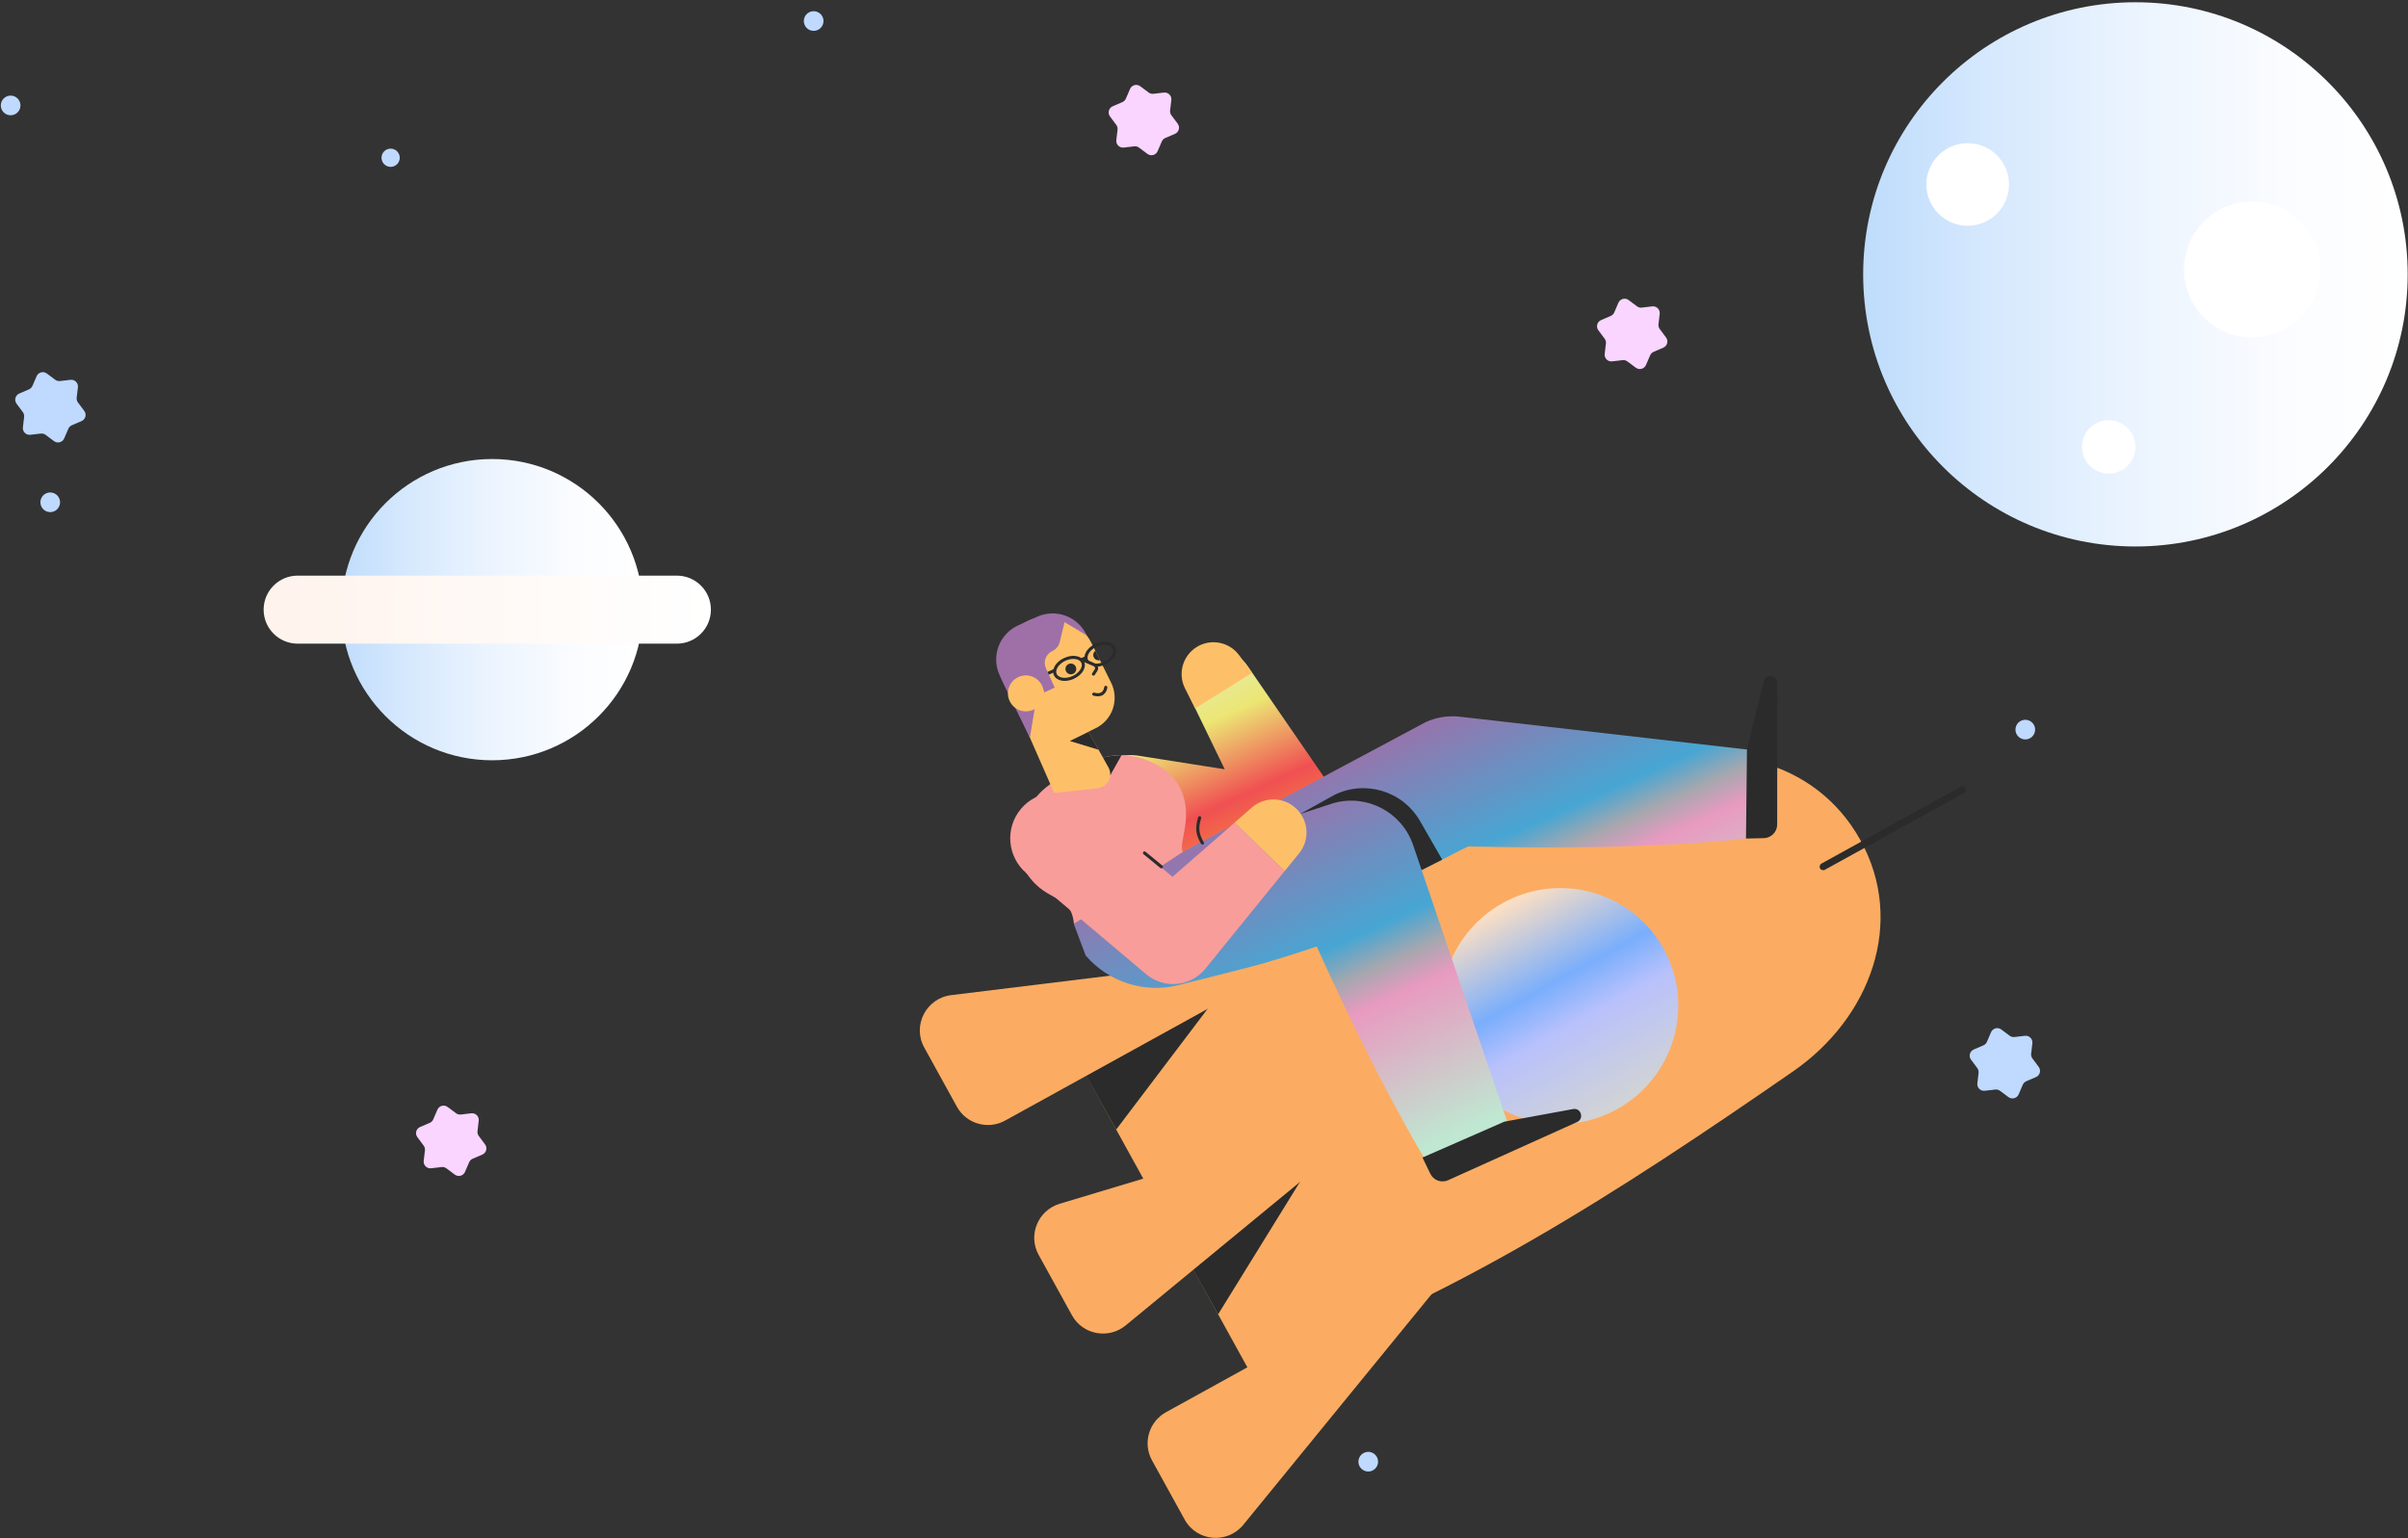 <svg xmlns="http://www.w3.org/2000/svg" xmlns:xlink="http://www.w3.org/1999/xlink" width="831px" height="531px" viewBox="0 0 831 531"><rect x="0" y="0" width="831" height="531" fill="#333333" stroke="none"/><title>download</title><desc>Created with Sketch.</desc><defs><linearGradient x1="-0.001%" y1="50%" x2="100.001%" y2="50%" id="linearGradient-1"><stop stop-color="#FFE0C2" offset="0%"></stop><stop stop-color="#7AAEFC" offset="40.1%"></stop><stop stop-color="#B8C1FC" offset="59.1%"></stop><stop stop-color="#D2D4D4" offset="100%"></stop></linearGradient><linearGradient x1="50.014%" y1="119.968%" x2="50.014%" y2="-4.092%" id="linearGradient-2"><stop stop-color="#F89D9A" offset="0%"></stop><stop stop-color="#F5943B" offset="26.3%"></stop><stop stop-color="#F05052" offset="49.9%"></stop><stop stop-color="#ECE674" offset="75.8%"></stop><stop stop-color="#E1EEC3" offset="100%"></stop></linearGradient><linearGradient x1="49.999%" y1="-0.536%" x2="49.999%" y2="144.298%" id="linearGradient-3"><stop stop-color="#9774AC" offset="0%"></stop><stop stop-color="#47A6D3" offset="40.1%"></stop><stop stop-color="#A7A7AE" offset="50.1%"></stop><stop stop-color="#E89AC0" offset="59.1%"></stop><stop stop-color="#BFE7D1" offset="100%"></stop></linearGradient><linearGradient x1="50.001%" y1="-471.454%" x2="50.001%" y2="-688.334%" id="linearGradient-4"><stop stop-color="#F89D9A" offset="0%"></stop><stop stop-color="#F5943B" offset="26.3%"></stop><stop stop-color="#F05052" offset="49.9%"></stop><stop stop-color="#ECE674" offset="75.8%"></stop><stop stop-color="#E1EEC3" offset="100%"></stop></linearGradient><linearGradient x1="49.997%" y1="0.135%" x2="49.997%" y2="93.372%" id="linearGradient-5"><stop stop-color="#9774AC" offset="0%"></stop><stop stop-color="#47A6D3" offset="40.1%"></stop><stop stop-color="#A7A7AE" offset="50.1%"></stop><stop stop-color="#E89AC0" offset="59.1%"></stop><stop stop-color="#BFE7D1" offset="100%"></stop></linearGradient><linearGradient x1="49.995%" y1="-291.26%" x2="49.995%" y2="-423.382%" id="linearGradient-6"><stop stop-color="#F89D9A" offset="0%"></stop><stop stop-color="#F5943B" offset="26.3%"></stop><stop stop-color="#F05052" offset="49.9%"></stop><stop stop-color="#ECE674" offset="75.8%"></stop><stop stop-color="#E1EEC3" offset="100%"></stop></linearGradient><linearGradient x1="1.786%" y1="50%" x2="100%" y2="50%" id="linearGradient-7"><stop stop-color="#C0DDFC" offset="0%"></stop><stop stop-color="#D3E7FD" offset="18.6%"></stop><stop stop-color="#EBF4FE" offset="48.8%"></stop><stop stop-color="#FAFCFF" offset="76.6%"></stop><stop stop-color="#FFFFFF" offset="99.6%"></stop></linearGradient><linearGradient x1="0.001%" y1="50%" x2="100%" y2="50%" id="linearGradient-8"><stop stop-color="#C0DDFC" offset="0%"></stop><stop stop-color="#D3E7FD" offset="18.6%"></stop><stop stop-color="#EBF4FE" offset="48.8%"></stop><stop stop-color="#FAFCFF" offset="76.6%"></stop><stop stop-color="#FFFFFF" offset="99.6%"></stop></linearGradient><linearGradient x1="0%" y1="49.998%" x2="100.001%" y2="49.998%" id="linearGradient-9"><stop stop-color="#FFF3EC" offset="0%"></stop><stop stop-color="#FFFFFF" offset="99.6%"></stop></linearGradient></defs><g id="Page-1" stroke="none" stroke-width="1" fill="none" fill-rule="evenodd"><g id="download" transform="translate(-1, 0)" fill-rule="nonzero"><g id="Group" transform="translate(522.734, 356.454) rotate(61.119) translate(-522.734, -356.454) translate(416.734, 175.954)"><g transform="translate(0.274, 0.634)"><path d="M105.685,42.423 C73.323,42.423 50.007,68.931 47.089,101.336 C40.588,173.571 33.89,244.093 47.089,315.557 L164.281,315.557 C176.84,243.901 171.625,173.579 164.281,101.336 C160.993,68.968 138.047,42.423 105.685,42.423 Z" id="Shape" fill="#FBAC62"></path><ellipse id="Oval" fill="url(#linearGradient-1)" cx="105.685" cy="160.897" rx="40.673" ry="40.893"></ellipse><path d="M198.348,359.885 L174.973,359.885 C168.232,359.885 162.765,354.389 162.765,347.611 L162.765,226.316 L209.666,343.013 C212.909,351.082 207.003,359.885 198.348,359.885 Z" id="Shape" fill="#FBAC62"></path><polygon id="Shape" fill="#2B2B2B" points="41.366 253.372 69.038 315.557 36.908 315.687"></polygon><polygon id="Shape" fill="#2B2B2B" points="114.191 266.453 141.863 315.557 109.733 315.687"></polygon><path d="M12.227,359.885 L35.602,359.885 C42.343,359.885 47.809,354.389 47.809,347.611 L47.809,226.316 L0.908,343.013 C-2.334,351.082 3.572,359.885 12.227,359.885 Z" id="Shape" fill="#FBAC62"></path><path d="M93.976,359.885 L117.815,359.885 C125.459,359.885 131.223,352.901 129.812,345.345 L107.585,226.316 L82.044,345.017 C80.399,352.663 86.192,359.885 93.976,359.885 Z" id="Shape" fill="#FBAC62"></path><g transform="translate(104.985, 0)" fill="#2B2B2B" id="Shape"><path d="M2.442,59.323 C1.768,59.323 1.221,58.773 1.221,58.096 L1.221,3.272 C1.221,2.595 1.768,2.045 2.442,2.045 C3.115,2.045 3.662,2.595 3.662,3.272 L3.662,58.096 C3.662,58.773 3.115,59.323 2.442,59.323 Z"></path></g></g></g><g id="Group" transform="translate(490.424, 282.508) rotate(-24.376) translate(-490.424, -282.508) translate(357.924, 164.008)"><g id="man_sit" transform="translate(132.469, 118.699) scale(-1, 1) translate(-132.469, -118.699) translate(0.018, 0.8)"><g id="Layer_2hq7XG62R9nrfvFkVcGzod"><g id="Layer_1-2hq7XG62R9nrfvFkVcGzod"><path d="M228.818,84.327 L178.38,117.504 L177.39,118.142 C172.313,121.477 165.743,121.468 160.676,118.118 C155.609,114.769 153.015,108.721 154.077,102.732 L164.368,45.264 C165.417,39.4 170.797,35.336 176.712,35.94 C182.626,36.543 187.079,41.61 186.927,47.565 L185.415,105.937 L161.141,91.17 L211.579,57.992 C218.836,53.222 228.579,55.251 233.34,62.523 C238.1,69.795 236.076,79.557 228.818,84.327 Z" id="Shape" fill="url(#linearGradient-2)"></path><path d="M211.201,94.665 L116.343,88.461 C112.28,88.453 108.291,89.55 104.802,91.636 L16.804,144.299 L32.503,170.572 L34.072,170.077 L35.613,169.552 L38.724,168.504 C40.788,167.776 42.824,167.018 44.887,166.292 C46.922,165.564 48.956,164.777 50.992,164.02 C53.027,163.262 55.032,162.476 57.068,161.689 C65.12,158.543 73.115,155.223 81.022,151.815 C84.946,150.096 88.929,148.379 92.825,146.601 L98.698,143.951 L104.542,141.242 C108.437,139.465 112.304,137.572 116.171,135.737 L119.078,134.339 L120.746,133.512 L123.526,133.67 L130.706,134.048 C133.09,134.166 135.503,134.281 137.886,134.369 L145.067,134.66 C147.451,134.747 149.864,134.806 152.248,134.893 C154.631,134.951 157.044,135.068 159.428,135.097 L166.609,135.242 C168.992,135.301 171.405,135.301 173.789,135.33 C183.383,135.417 192.947,135.359 202.54,135.097 L209.721,134.864 C212.104,134.745 214.517,134.689 216.901,134.543 L220.506,134.339 L224.111,134.106 L227.716,133.844 L229.518,133.699 L231.32,133.524 L211.201,94.665 Z" id="Shape" fill="url(#linearGradient-3)"></path><path d="M155.497,98.348 C143.592,97.906 133.396,106.816 132.215,118.693 L130.732,134.047 C133.107,134.163 135.511,134.279 137.886,134.366 L145.066,134.657 C147.45,134.745 149.863,134.803 152.247,134.89 C154.631,134.949 157.043,135.065 159.427,135.094 L166.608,135.24 C168.992,135.298 171.405,135.298 173.788,135.327 C183.382,135.415 192.946,135.357 202.539,135.094 L209.72,134.861 C212.104,134.743 214.517,134.687 216.9,134.541 L220.505,134.337 L224.11,134.104 L227.715,133.842 L229.517,133.696 L231.319,133.521 L216.706,105.3 L210.186,102.896 L155.497,98.348 Z" id="Shape" fill="#2B2B2B"></path><path d="M210.038,101.131 C210.781,99.065 211.174,96.889 211.201,94.693 C211.288,90.994 202.45,85.169 202.916,73.955 C203.294,65.333 212.829,52.808 227.829,53.332 L239.892,54.148 C253.061,54.614 263.265,66.381 263.613,75.555 L263.672,75.555 C263.672,75.817 263.643,76.079 263.643,76.312 L263.643,76.545 L263.613,76.545 C262.51,91.808 251.898,90.876 255.648,101.799 L210.038,101.131 Z" id="Shape" fill="url(#linearGradient-4)"></path><path d="M255.708,101.801 L211.259,94.694 L156.722,100.811 C144.955,102.679 136.667,113.395 137.797,125.278 L148.175,231.245 L178.555,228.243 L178.758,226.554 L178.932,224.864 L179.31,221.486 C179.514,219.214 179.746,216.971 179.921,214.728 C180.298,210.213 180.619,205.728 180.909,201.242 C181.491,192.27 181.869,183.328 182.131,174.386 C182.249,169.93 182.393,165.444 182.422,160.987 L182.509,154.288 L182.538,147.588 C182.547,146.219 182.546,144.848 182.542,143.478 L183.12,143.423 C184.719,143.278 186.347,143.074 187.974,142.899 C189.602,142.724 191.201,142.549 192.829,142.346 L197.684,141.734 C199.312,141.53 200.911,141.297 202.539,141.063 C205.998,140.539 219.603,138.092 231.523,135.936 C243.413,133.752 253.062,125.043 256.465,113.421 L255.708,101.801 Z" id="Shape" fill="url(#linearGradient-5)"></path><path d="M220.881,43.371 L231.899,43.75 C234.634,43.853 237.298,42.86 239.3,40.991 C241.303,39.121 242.479,36.529 242.568,33.788 L243.15,17.156 C243.307,12.768 241.716,8.496 238.728,5.284 C235.74,2.071 231.599,0.181 227.219,0.029 C222.839,-0.128 218.576,1.466 215.369,4.46 C212.163,7.454 210.276,11.602 210.125,15.991 L209.602,31.254 C209.489,34.361 210.615,37.385 212.731,39.659 C214.848,41.932 217.78,43.268 220.881,43.371 Z" id="SVGIDhq7XG62R9nrfvFkVcGzod" fill="#FDC068"></path><path d="M211.434,20.768 C211.429,21.672 210.781,22.444 209.893,22.603 L210.009,18.962 C210.841,19.166 211.428,19.91 211.434,20.768 Z" id="Shape" fill="#2B2B2B"></path><path d="M223.091,60.265 L216.665,55.546 C216.665,55.546 221.869,53.245 225.793,53.335 L223.091,60.265 Z" id="Shape" fill="#2B2B2B"></path><path d="M228.876,62.537 L243.208,57.818 L242.83,26.302 L225.271,25.691 L222.509,57.44 C222.349,59.08 223.027,60.691 224.312,61.72 C225.597,62.749 227.315,63.056 228.876,62.537 Z" id="Shape" fill="#FDC068"></path><path d="M208.934,24.73 C205.707,24.73 203.207,22.982 203.207,20.768 C203.207,18.554 205.736,16.807 208.934,16.807 C212.16,16.807 214.66,18.554 214.66,20.768 C214.66,22.982 212.158,24.73 208.934,24.73 Z M208.934,17.857 C206.404,17.857 204.253,19.197 204.253,20.77 C204.253,22.343 206.404,23.683 208.934,23.683 C211.463,23.683 213.614,22.343 213.614,20.77 C213.614,19.197 211.462,17.855 208.934,17.855 L208.934,17.857 Z" id="Shape" fill="#2B2B2B"></path><path d="M220.794,24.73 C217.567,24.73 215.067,22.982 215.067,20.768 C215.067,18.554 217.598,16.807 220.794,16.807 C224.021,16.807 226.521,18.554 226.521,20.768 C226.521,22.982 224.021,24.73 220.794,24.73 Z M220.794,17.857 C218.265,17.857 216.114,19.197 216.114,20.77 C216.114,22.343 218.265,23.683 220.794,23.683 C223.323,23.683 225.475,22.343 225.475,20.77 C225.475,19.197 223.323,17.855 220.794,17.855 L220.794,17.857 Z" id="Shape" fill="#2B2B2B"></path><path d="M214.748,20.564 L212.304,23.273 C212.065,23.529 211.945,23.874 211.973,24.223 C212.001,24.572 212.173,24.893 212.449,25.108 L213.932,26.068" id="Shape" fill="#FDC068"></path><path d="M213.932,26.593 C213.829,26.592 213.729,26.562 213.641,26.506 L212.131,25.515 C211.735,25.216 211.49,24.758 211.461,24.263 C211.423,23.762 211.591,23.267 211.926,22.894 L214.368,20.185 C214.498,20.044 214.693,19.983 214.88,20.026 C215.067,20.068 215.216,20.207 215.273,20.39 C215.33,20.574 215.284,20.773 215.154,20.914 L212.713,23.622 C212.574,23.772 212.501,23.971 212.509,24.175 C212.543,24.364 212.634,24.537 212.771,24.671 L214.224,25.603 C214.346,25.675 214.431,25.796 214.459,25.935 C214.486,26.073 214.454,26.218 214.37,26.331 C214.286,26.495 214.116,26.597 213.932,26.593 Z" id="Shape" fill="#2B2B2B"></path><path d="M214.282,33.992 C214.097,33.987 213.913,33.968 213.731,33.934 C212.771,33.697 211.952,33.075 211.463,32.215 C211.397,32.088 211.385,31.939 211.428,31.803 C211.472,31.666 211.568,31.553 211.695,31.487 C211.953,31.354 212.271,31.443 212.422,31.691 C212.754,32.281 213.31,32.712 213.963,32.885 C214.661,33.031 215.475,32.71 216.347,31.982 C216.572,31.794 216.907,31.822 217.097,32.045 C217.288,32.268 217.265,32.603 217.045,32.798 C216.085,33.584 215.154,33.992 214.282,33.992 Z" id="Shape" fill="#2B2B2B"></path><polygon id="Shape" fill="#2B2B2B" points="223.701 43.488 230.882 43.721 223.091 50.566"></polygon><ellipse id="Oval" fill="#2B2B2B" cx="220.3" cy="21.205" rx="1.861" ry="1.864"></ellipse><path d="M215.59,20.331 L214.312,20.331 C214.121,20.336 213.943,20.238 213.846,20.073 C213.75,19.909 213.75,19.705 213.846,19.54 C213.943,19.376 214.121,19.277 214.312,19.283 L215.59,19.283 C215.781,19.277 215.959,19.376 216.056,19.54 C216.152,19.705 216.152,19.909 216.056,20.073 C215.959,20.238 215.781,20.336 215.59,20.331 Z" id="Shape" fill="#2B2B2B"></path><path d="M234.167,19.867 L225.794,19.867 C225.511,19.859 225.285,19.627 225.285,19.343 C225.285,19.059 225.511,18.826 225.794,18.818 L234.167,18.818 C234.357,18.813 234.535,18.912 234.632,19.076 C234.729,19.241 234.729,19.445 234.632,19.609 C234.535,19.774 234.357,19.872 234.167,19.867 Z" id="Shape" fill="#2B2B2B"></path><path d="M0.234,126.211 L20.438,170.718 C21.5,173.046 24.219,174.105 26.572,173.106 L32.241,170.688 L19.188,142.697 L4.248,123.764 C2.531,121.55 -0.929,123.647 0.234,126.211 Z" id="Shape" fill="#2B2B2B"></path><path d="M125.733,235.759 L174.543,235.671 C177.094,235.673 179.176,233.626 179.223,231.07 L179.369,224.895 L148.524,225.274 L125.151,231.098 C122.419,231.74 122.912,235.759 125.733,235.759 Z" id="Shape" fill="#2B2B2B"></path><path d="M230.649,0 L223.44,0 C216.313,0.004 210.537,5.792 210.532,12.933 L215.618,5.592 L219.978,11.185 C220.823,12.291 222.136,12.938 223.526,12.933 C224.722,12.928 225.871,13.403 226.717,14.25 C227.563,15.098 228.037,16.249 228.033,17.447 L228.033,24.788 L231.987,24.788 L231.987,23.594 C231.986,23.188 232.25,22.828 232.637,22.708 C233.024,22.588 233.444,22.734 233.673,23.069 L242.976,36.992 L243.587,16.138 L243.587,12.933 C243.569,5.786 237.782,0.002 230.649,0 Z" id="Shape" fill="#9F70A7"></path><ellipse id="Oval" fill="#FDC068" cx="237.917" cy="22.487" rx="6.192" ry="6.204"></ellipse><path d="M190.735,92.858 L217.974,101.043 L234.922,65.535 C238.664,57.668 248.063,54.331 255.914,58.08 C263.765,61.83 267.096,71.246 263.354,79.113 L240.679,126.735 L240.127,127.9 C236.698,135.098 228.095,138.149 220.91,134.716 L220.677,134.597 L181.897,115.198" id="Shape" fill="url(#linearGradient-6)"></path><path d="M181.869,115.2 L174.804,111.676 C169.526,109.031 167.142,102.782 169.314,97.284 C171.486,91.787 177.493,88.866 183.148,90.558 L190.735,92.83 L181.869,115.2 Z" id="Shape" fill="#FDC068"></path><path d="M163.827,48.249 L165.465,40.784 C166.695,35.199 171.985,31.485 177.644,32.234 C183.304,32.982 187.45,37.945 187.191,43.659 L186.849,51.321 L163.827,48.249 Z" id="Shape" fill="#FDC068"></path><path d="M203.73,95.219 L203.671,95.219 C203.532,95.204 203.405,95.134 203.318,95.024 C203.231,94.915 203.191,94.775 203.207,94.636 C203.497,91.607 203.177,89.539 200.619,86.684 C200.423,86.466 200.438,86.131 200.653,85.932 C200.868,85.733 201.202,85.743 201.404,85.956 C204.224,89.073 204.602,91.461 204.282,94.724 C204.238,95 204.008,95.206 203.73,95.219 Z" id="Shape" fill="#2B2B2B"></path><path d="M220.009,96.85 C219.929,96.848 219.849,96.828 219.777,96.791 C219.649,96.726 219.553,96.612 219.509,96.476 C219.466,96.339 219.478,96.191 219.544,96.063 L222.887,89.306 C222.973,89.129 223.147,89.012 223.343,89.001 C223.539,88.99 223.725,89.087 223.83,89.253 C223.934,89.419 223.941,89.629 223.847,89.801 L220.504,96.558 C220.408,96.742 220.216,96.855 220.009,96.85 Z" id="Shape" fill="#2B2B2B"></path></g></g></g></g><g id="Group" transform="translate(0.883, 0.12)"><ellipse id="Oval" fill="#BFD9FF" cx="17.449" cy="173.246" rx="3.395" ry="3.394"></ellipse><ellipse id="Oval" fill="#BFD9FF" cx="472.3" cy="504.383" rx="3.395" ry="3.394"></ellipse><ellipse id="Oval" fill="#BFD9FF" cx="699.043" cy="251.706" rx="3.395" ry="3.394"></ellipse><ellipse id="Oval" fill="#BFD9FF" cx="280.913" cy="7.14" rx="3.395" ry="3.394"></ellipse><ellipse id="Oval" fill="#BFD9FF" cx="3.788" cy="36.273" rx="3.395" ry="3.394"></ellipse><ellipse id="Oval" fill="#BFD9FF" cx="134.926" cy="54.328" rx="3.147" ry="3.145"></ellipse><g transform="translate(643.006, 0.544)" id="Oval"><ellipse fill="url(#linearGradient-7)" cx="94.046" cy="94.035" rx="93.958" ry="93.919"></ellipse><ellipse fill="#FFFFFF" cx="134.314" cy="92.358" rx="23.489" ry="23.48"></ellipse><ellipse fill="#FFFFFF" cx="36.162" cy="63.008" rx="14.261" ry="14.255"></ellipse><ellipse fill="#FFFFFF" cx="84.819" cy="153.572" rx="9.228" ry="9.225"></ellipse></g><path d="M27.006,133.546 L26.581,137.144 C26.511,137.733 26.67,138.327 27.025,138.802 L29.193,141.706 C30.09,142.907 29.628,144.63 28.25,145.222 L24.919,146.653 C24.374,146.888 23.94,147.321 23.705,147.867 L22.273,151.196 C21.681,152.572 19.957,153.034 18.756,152.138 L15.851,149.971 C15.376,149.617 14.782,149.457 14.192,149.527 L10.592,149.952 C9.104,150.128 7.842,148.867 8.017,147.378 L8.443,143.78 C8.512,143.191 8.353,142.597 7.998,142.122 L5.831,139.218 C4.933,138.017 5.395,136.294 6.774,135.703 L10.104,134.272 C10.65,134.037 11.084,133.603 11.318,133.057 L12.75,129.729 C13.342,128.352 15.066,127.89 16.267,128.786 L19.172,130.953 C19.648,131.307 20.242,131.467 20.831,131.397 L24.431,130.972 C25.92,130.796 27.181,132.058 27.006,133.546 Z" id="Shape" fill="#BFD9FF"></path><path d="M701.488,359.957 L701.063,363.555 C700.994,364.144 701.152,364.738 701.507,365.213 L703.675,368.117 C704.572,369.318 704.11,371.041 702.732,371.632 L699.402,373.064 C698.856,373.298 698.422,373.732 698.187,374.278 L696.755,377.607 C696.163,378.983 694.44,379.445 693.238,378.549 L690.333,376.382 C689.858,376.028 689.264,375.868 688.674,375.938 L685.075,376.363 C683.586,376.539 682.324,375.277 682.5,373.789 L682.925,370.191 C682.994,369.602 682.835,369.008 682.481,368.533 L680.313,365.629 C679.416,364.428 679.878,362.705 681.256,362.114 L684.586,360.682 C685.132,360.448 685.566,360.014 685.801,359.468 L687.232,356.139 C687.824,354.763 689.548,354.301 690.749,355.197 L693.654,357.364 C694.13,357.718 694.724,357.878 695.313,357.808 L698.913,357.383 C700.402,357.207 701.664,358.469 701.488,359.957 Z" id="Shape" fill="#BFD9FF"></path><path d="M404.346,34.404 L403.921,38.003 C403.852,38.592 404.011,39.186 404.365,39.661 L406.533,42.565 C407.43,43.765 406.968,45.488 405.59,46.08 L402.26,47.511 C401.714,47.746 401.28,48.18 401.045,48.725 L399.614,52.054 C399.022,53.431 397.298,53.892 396.097,52.997 L393.192,50.83 C392.716,50.475 392.122,50.315 391.533,50.386 L387.933,50.811 C386.444,50.986 385.183,49.725 385.358,48.237 L385.783,44.639 C385.853,44.049 385.694,43.456 385.339,42.981 L383.171,40.077 C382.274,38.876 382.736,37.153 384.114,36.561 L387.444,35.13 C387.99,34.895 388.424,34.461 388.659,33.916 L390.091,30.587 C390.683,29.211 392.406,28.749 393.608,29.645 L396.513,31.811 C396.988,32.166 397.582,32.326 398.172,32.255 L401.771,31.83 C403.26,31.655 404.522,32.916 404.346,34.404 Z" id="Shape" fill="#F9D5FF"></path><path d="M572.882,108.201 L572.457,111.799 C572.388,112.389 572.547,112.982 572.902,113.458 L575.069,116.361 C575.966,117.562 575.504,119.285 574.126,119.877 L570.796,121.308 C570.25,121.543 569.816,121.977 569.581,122.522 L568.15,125.851 C567.558,127.227 565.834,127.689 564.633,126.794 L561.728,124.627 C561.252,124.272 560.658,124.112 560.069,124.183 L556.469,124.608 C554.98,124.783 553.719,123.522 553.894,122.034 L554.319,118.436 C554.389,117.846 554.23,117.253 553.875,116.777 L551.707,113.874 C550.81,112.673 551.272,110.95 552.65,110.358 L555.98,108.927 C556.526,108.692 556.96,108.258 557.195,107.713 L558.627,104.384 C559.219,103.008 560.943,102.546 562.144,103.441 L565.049,105.608 C565.524,105.963 566.118,106.123 566.708,106.052 L570.307,105.627 C571.796,105.452 573.058,106.713 572.882,108.201 Z" id="Shape" fill="#F9D5FF"></path><path d="M165.325,386.708 L164.9,390.306 C164.831,390.896 164.989,391.489 165.344,391.964 L167.512,394.868 C168.409,396.069 167.947,397.792 166.569,398.384 L163.239,399.815 C162.693,400.05 162.259,400.484 162.024,401.029 L160.592,404.358 C160.001,405.734 158.277,406.196 157.075,405.3 L154.17,403.133 C153.695,402.779 153.101,402.619 152.511,402.69 L148.912,403.114 C147.423,403.29 146.161,402.029 146.337,400.541 L146.762,396.942 C146.831,396.353 146.672,395.759 146.318,395.284 L144.15,392.38 C143.253,391.18 143.715,389.456 145.093,388.865 L148.423,387.434 C148.969,387.199 149.403,386.765 149.638,386.219 L151.07,382.891 C151.661,381.514 153.385,381.053 154.586,381.948 L157.491,384.115 C157.967,384.47 158.561,384.63 159.15,384.559 L162.75,384.134 C164.239,383.958 165.501,385.22 165.325,386.708 Z" id="Shape" fill="#F9D5FF"></path><ellipse id="Oval" fill="url(#linearGradient-8)" cx="169.95" cy="210.3" rx="52.013" ry="51.991"></ellipse><path d="M233.708,222.04 L102.838,222.04 C96.351,222.04 91.094,216.783 91.094,210.3 C91.094,203.816 96.352,198.561 102.838,198.561 L233.707,198.561 C240.194,198.561 245.451,203.817 245.451,210.3 C245.453,216.783 240.194,222.04 233.708,222.04 Z" id="Shape" fill="url(#linearGradient-9)"></path></g></g></g></svg>